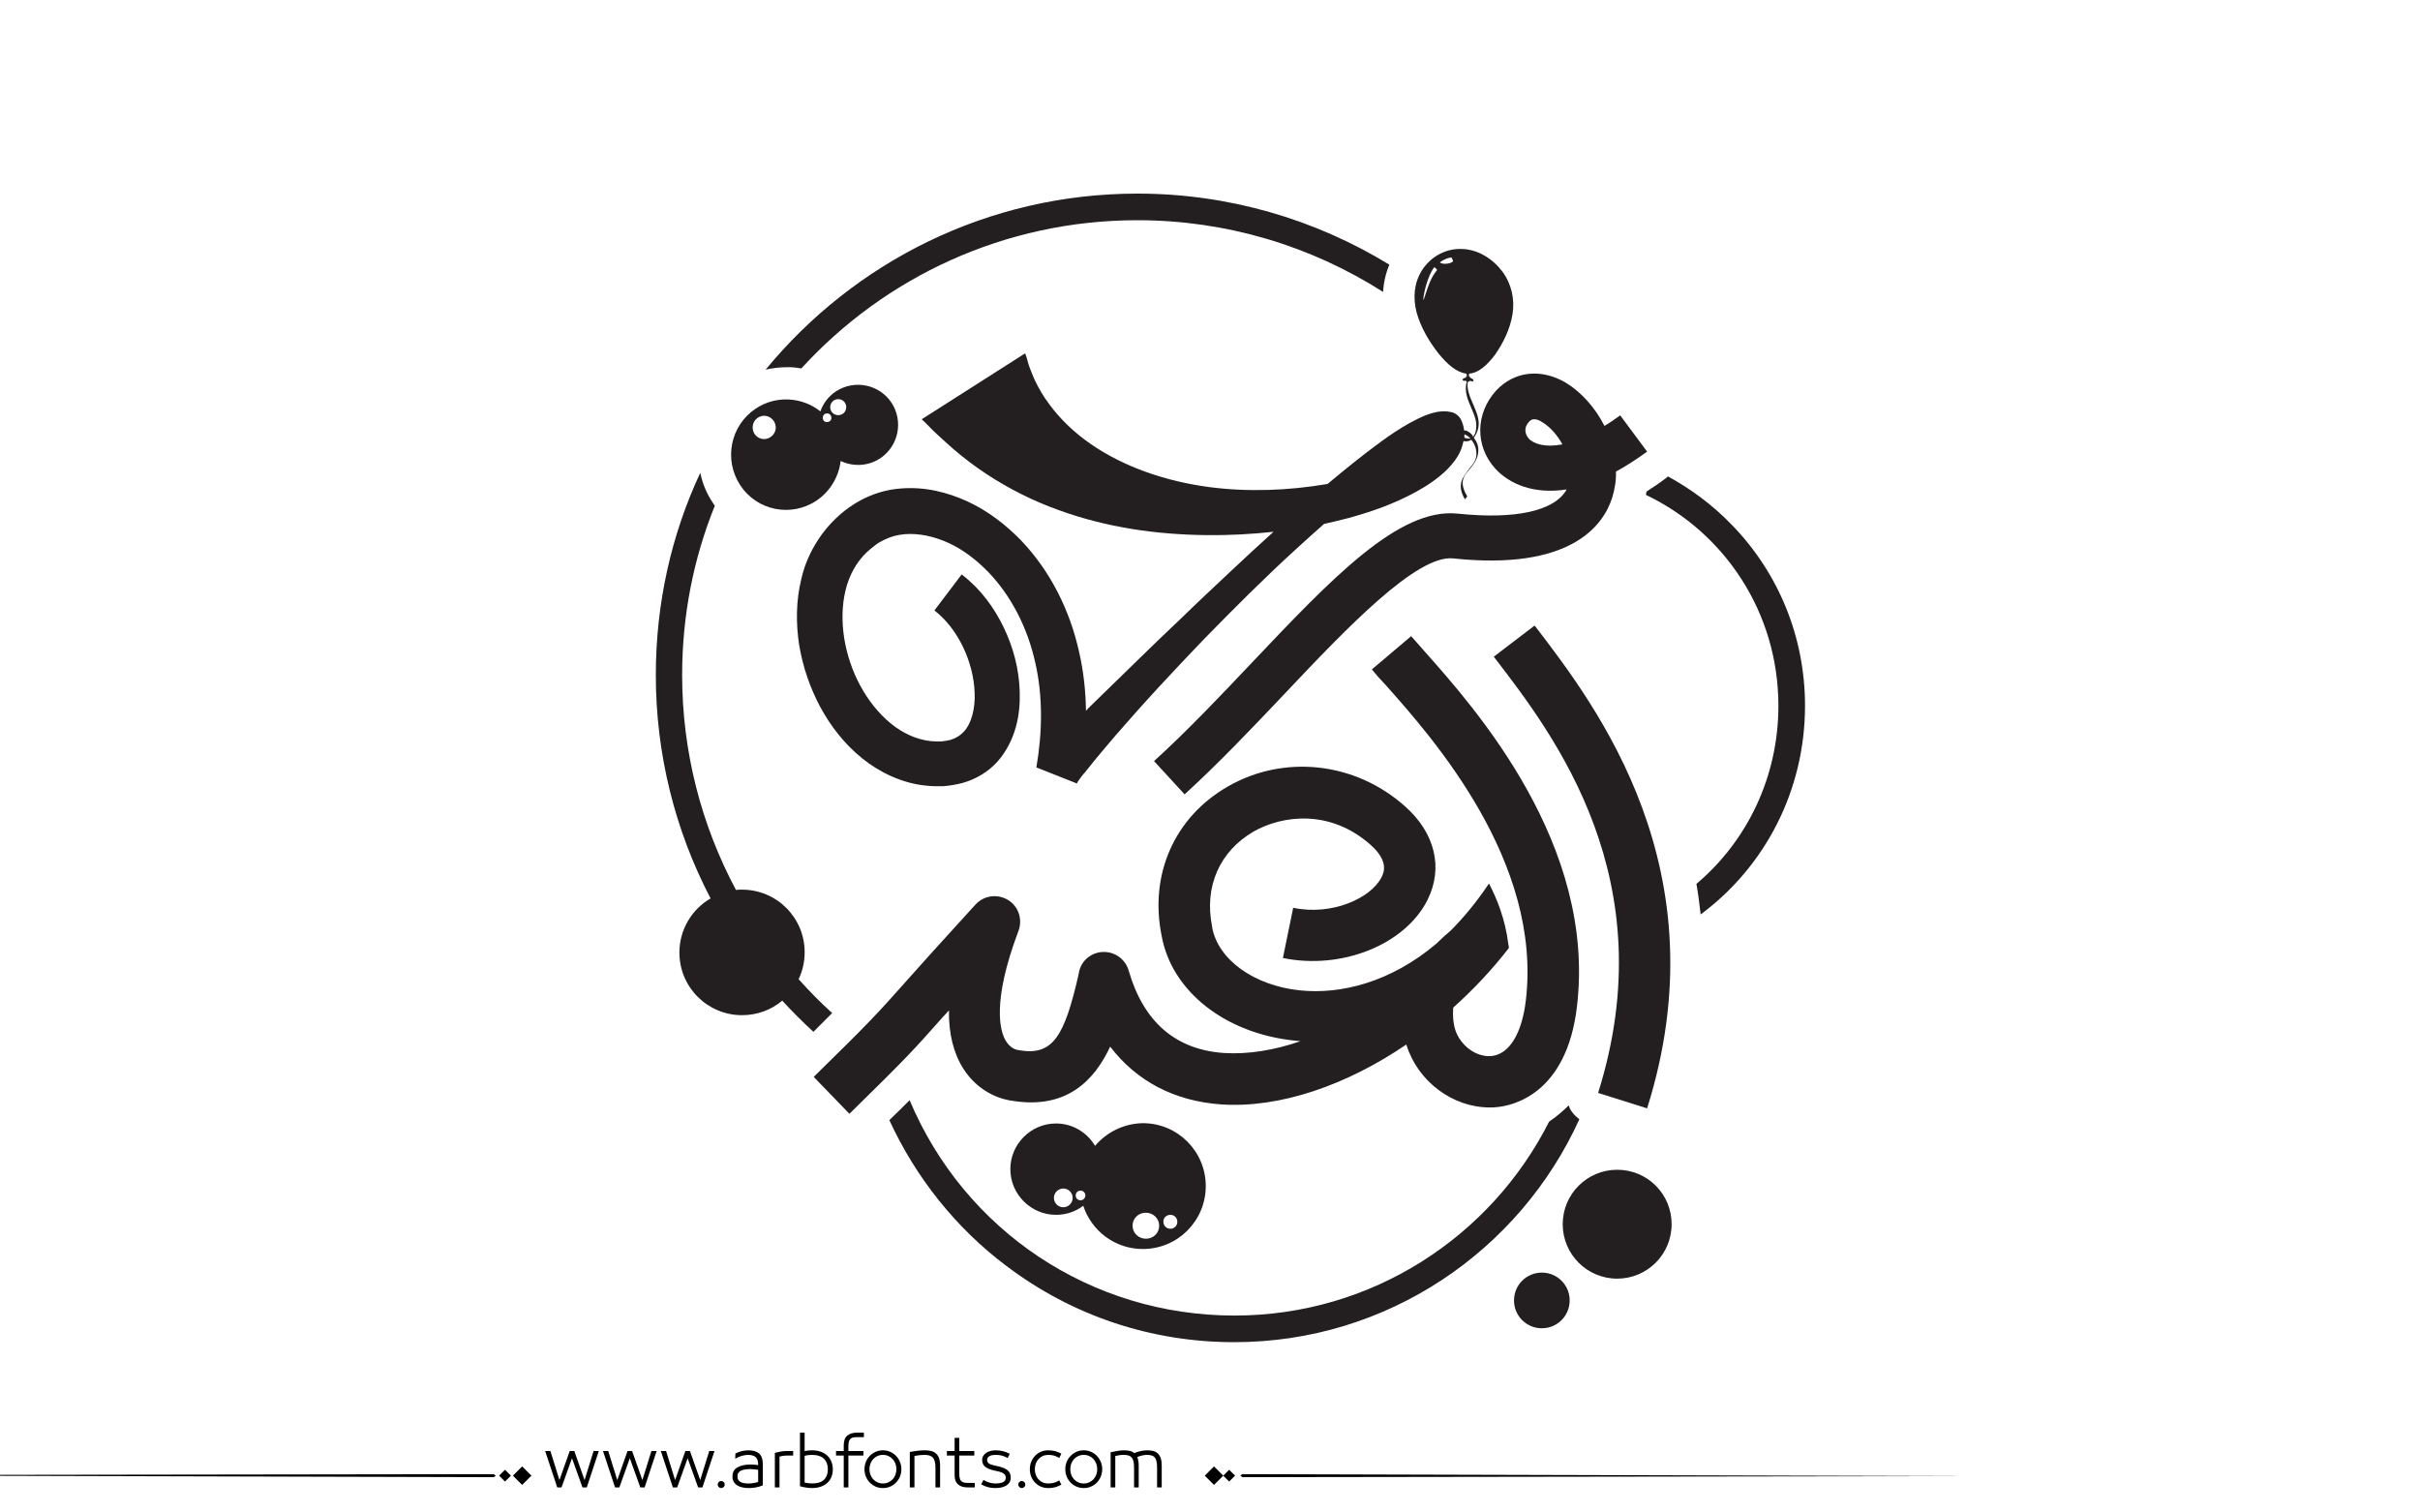 <?xml version="1.0" encoding="utf-8"?>
<!-- Generator: Adobe Illustrator 22.1.0, SVG Export Plug-In . SVG Version: 6.00 Build 0)  -->
<svg version="1.1" id="Layer_1" xmlns="http://www.w3.org/2000/svg" xmlns:xlink="http://www.w3.org/1999/xlink" x="0px" y="0px"
	 viewBox="0 0 800 500" style="enable-background:new 0 0 800 500;" xml:space="preserve">
<style type="text/css">
	.st0{fill:#231F20;}
</style>
<path fill="#000000" class="st0" d="M534.6,386.7c-9.9,0-18,8-18,18c0,9.9,8,18,18,18c9.9,0,18-8,18-18C552.6,394.7,544.6,386.7,534.6,386.7z"/>
<path fill="#000000" class="st0" d="M509.7,420.7c-5.1,0-9.2,4.1-9.2,9.2c0,5.1,4.1,9.2,9.2,9.2c5.1,0,9.2-4.1,9.2-9.2
	C518.9,424.8,514.8,420.7,509.7,420.7z"/>
<path fill="#000000" class="st0" d="M264,323.7c1.3-2.7,2-5.7,2-8.9c0-11.5-9.3-20.7-20.7-20.7c-0.7,0-1.3,0-2,0.1c-11.5-21.5-17.8-45.8-17.8-71
	c0-19.8,3.8-38.7,10.8-56c-0.2-0.3-0.4-0.6-0.6-0.9c-2.1-3.1-3.5-6.5-4.2-10c-9.5,20.3-14.7,43-14.7,66.9c0,26.2,6.4,51.4,18.1,73.8
	c-6.2,3.6-10.3,10.3-10.3,17.9c0,11.5,9.3,20.7,20.7,20.7c5.1,0,9.7-1.8,13.3-4.8c3.3,3.6,6.7,7,10.3,10.3c2.4-2.4,4.4-4.4,6.2-6.2
	C271.2,331.4,267.5,327.6,264,323.7z"/>
<path fill="#000000" class="st0" d="M264.9,121.8C292.4,91.7,332,72.8,376,72.8c29.4,0,57.4,8.5,81.2,23.7c0.2-3.1,0.9-6.2,2.1-9
	C434.6,72.4,406,64,376,64c-49.5,0-93.7,22.7-122.9,58.2c2.2-0.5,4.5-0.8,6.7-0.8C261.5,121.3,263.2,121.5,264.9,121.8z"/>
<path fill="#000000" class="st0" d="M572.4,173.4c-6.2-6.4-13.3-11.7-21-15.9c-0.2,0.2-0.4,0.3-0.6,0.5c-2.1,1.6-4.3,3.1-6.5,4.5
	c-0.1,0.4-0.1,0.7-0.2,1.1c26,12.4,43.8,38.9,43.8,69.7c0,23.5-10.3,44.7-27.1,58.9c0.6,3.3,1,6.7,1.4,10.1
	c21.3-15.8,34.5-41,34.5-69C596.7,210.8,588.1,189.5,572.4,173.4z"/>
<path fill="#000000" class="st0" d="M518.9,366.3c-0.1-0.3-0.2-0.6-0.3-0.9c-2.1,2.1-4.3,3.9-6.5,5.4c-19.2,38-58.6,64.1-104,64.1
	c-47.6,0-89.3-28.2-107.4-71.2c-1.9,1.9-4.1,4.1-6.7,6.6c8.7,18.9,22,35.7,38.7,48.2c21.8,16.5,47.9,25.2,75.3,25.2
	c50.7,0,94.4-30.3,114.1-73.7C520.8,369,519.6,367.8,518.9,366.3z"/>
<path fill="#000000" class="st0" d="M487.2,125.8C487.2,125.8,487.2,125.8,487.2,125.8C487.2,125.8,487.2,125.8,487.2,125.8L487.2,125.8z"/>
<path fill="#000000" class="st0" d="M486.1,143.2c-0.3-0.3-0.7-0.5-1.1-0.7c-0.3-0.2-0.7-0.2-1-0.2c-0.1-1.1-0.4-2.1-0.8-3.1l-0.1-0.2
	c-0.6-1.4-1.9-2.5-3.5-2.8c-1.9-0.4-3.4-0.2-4.7,0c-1.3,0.3-2.4,0.6-3.4,1c-2,0.8-3.8,1.7-5.6,2.7c-3.4,1.9-6.5,4-9.5,6.2
	c-6,4.4-11.7,9-17.3,13.7c-0.1,0.1-0.2,0.1-0.3,0.2c-13,2.2-26.3,2.7-39.2,1c-14.2-1.9-28-6.6-39-14.2c-5.5-3.8-10.2-8.3-13.9-13.4
	c-1.9-2.5-3.4-5.2-4.7-7.9c-0.6-1.4-1.2-2.8-1.7-4.2c-0.6-1.6-0.6-2.4-1.4-4.5l-34.2,21.8c1.3,1.1,3.3,3.4,5,4.9
	c1.7,1.6,3.5,3.2,5.3,4.8c3.6,3.1,7.3,5.9,11.1,8.4c7.6,5,15.7,9,23.8,11.9c16.2,5.9,32.7,8.1,48.7,8.3c7.5,0.1,15-0.3,22.4-1.1
	c-4.8,4.3-9.5,8.7-14.2,13.1c-5.3,5-10.6,9.9-15.8,15c-5.3,5-10.5,10-15.7,15.1l-15.6,15.2L359,235c-0.1-6.6-0.8-13.1-2.3-19.6
	c-3-13.5-9.4-26.6-19.3-36.9c-5-5.1-10.8-9.6-17.5-12.7c-6.7-3.1-14.3-5-22.3-4.3c-16.6,1.3-29.4,15.2-32.7,29.9
	c-1.8,7.3-1.8,14.8-0.7,21.9c1.2,7.1,3.5,13.9,6.9,20.3c3.4,6.3,7.9,12.2,13.8,17c5.8,4.7,13.2,8.3,21.1,9.1c1,0.1,2,0.2,3,0.2
	l0.7,0l0.8,0l0.6,0c0.2,0,0.4,0,0.7,0c1.2-0.1,2.2-0.2,3.3-0.4c1.1-0.2,2.1-0.4,3.2-0.7c4.3-1.2,8.5-3.7,11.5-7.1
	c3-3.4,4.9-7.4,6-11.3c1.1-3.9,1.4-7.8,1.3-11.6c-0.2-7.6-2.1-14.7-5.3-21.4c-3.2-6.6-7.7-12.8-13.9-17.5l-9,11.9
	c7.8,6,13,17.1,13.3,27.4c0.2,5.1-1.1,10-3.5,12.6c-1.2,1.3-2.6,2.2-4.5,2.8c-0.5,0.1-1,0.2-1.5,0.3c-0.5,0.1-1.1,0.1-1.4,0.2
	c-0.1,0-0.3,0-0.5,0l-0.6,0l-0.2,0h0l-0.1,0l-0.4,0c-0.6,0-1.2-0.1-1.8-0.1c-4.7-0.5-9.3-2.6-13.3-5.9c-4-3.3-7.4-7.6-10-12.4
	c-5.2-9.6-7.3-21.5-4.9-31.5c1.2-5,3.6-9.4,7.1-12.7c0.9-0.8,1.7-1.5,2.9-2.4c0.9-0.7,1.9-1.2,2.9-1.7c2-1,4.3-1.6,6.6-1.8
	c4.7-0.4,9.8,0.7,14.6,2.9c4.8,2.2,9.2,5.6,13.1,9.6c7.7,8,13,18.6,15.5,29.8c2.6,11.2,2.4,23.2,0.4,34.8v0L356,259
	c-0.1,0.1,0.2-0.3,0.3-0.6l0.7-1c0.5-0.7,1-1.4,1.6-2l3.3-4.1c2.3-2.8,4.6-5.5,6.9-8.2c4.7-5.4,9.5-10.8,14.4-16.1
	c4.9-5.3,9.8-10.5,14.8-15.7c5-5.1,10.1-10.3,15.2-15.3c5.1-5,10.3-10,15.6-14.8c2.9-2.7,5.9-5.3,8.9-8c2.6-0.6,5.3-1.2,7.9-1.9
	c7.7-2.1,15.2-4.7,22.5-8.7c3.6-2,7.2-4.3,10.5-7.6c1.6-1.7,3.3-3.7,4.4-6.4c0.3-0.9,0.6-1.8,0.8-2.8c0.8,0.2,1.5,0.1,2.2-0.2
	c0.1-0.1,0.3-0.2,0.4-0.2c1.3,1.6,1.9,3.6,1.6,5.6c-0.3,1.9-1.8,3.2-2.9,4.7c-0.6,0.8-1.1,1.7-1.6,2.5c-1.1,2.3-0.6,4.6,0.8,6.9
	c-0.1-0.1,0.8-0.8,0.7-1.1c-0.8-1.3-1.4-2.7-1.5-4.2c0-2,1.3-3.6,2.6-5c1.4-1.7,2.6-3.6,2.6-5.8c0.1-1.5-0.5-3-1.5-4.3
	c0.8-1,1.3-2.3,1.5-3.3c1-5.1-4.2-10.1-3.5-15.1c0.3,0,0.5-0.4,0.8-0.4c0.2,0,0.8,0.3,1,0.1c0,0,0.1-0.1,0.1-0.1c0,0,0,0,0-0.1
	c0-0.5-0.7-0.7-1-0.9c-0.1-0.1-0.2-0.1-0.3-0.2c0.1,0,0.2-0.1,0.1-0.2c-0.1-0.1-0.2-0.2-0.3-0.2c0,0-0.1,0-0.1,0l0.2-0.8
	c0,0,0,0,0,0c3.1-0.2,5.9-2.8,8.5-6.2c2.6-3.7,5-8.4,5.8-13.4c0.8-5-0.3-10-3.4-14.2c-3.1-4.1-8.1-7.4-13.7-7.4
	c-5.6-0.1-10.2,3-12.8,7c-2.6,4.1-3.1,9-1.8,14c1.4,5,4.2,9.7,7.2,13.5c2.9,3.6,6,6.3,9.2,6.7c0,0,0,0,0,0l0.3,0.8
	c-0.2,0-0.4,0.1-0.4,0.3c0,0.1,0,0.1,0.1,0.2c-0.1,0-0.1,0-0.2,0.1c-0.3,0-0.7,0.1-0.9,0.4c0,0,0,0.1-0.1,0.1c0,0,0,0.1,0,0.1
	c0,0.1,0,0.1,0,0.2c0,0,0,0,0.1,0c0.1,0.1,0.2,0.1,0.3,0.2c0.2,0,0.4-0.1,0.6,0c0.2,0,0.3,0.2,0.4,0.3c-0.5,1.5-0.4,3.1,0,4.7
	c0.7,2.7,2.2,5.1,2.9,7.8c0.4,1.6,0.4,4.5-0.9,5.7C486.9,143.9,486.5,143.6,486.1,143.2z M484.4,144.8c-0.1,0-0.2-0.1-0.3-0.1
	c0-0.2,0-0.4,0-0.5c0-0.2,0-0.4,0-0.6c0.3,0.1,0.7,0.3,1,0.5c0.2,0.1,0.4,0.3,0.5,0.4c0.2,0.1,0.3,0.3,0.5,0.5
	C485.6,145,485,145,484.4,144.8z M470.6,99.2c-0.4-0.6,1.3-8.3,3.6-10.9c0.3,0.3,0.6,0.6,0.9,0.9C473.1,91.8,472.6,93.1,470.6,99.2z
	 M476,86.7c0.7-0.5,1.4-0.9,2.2-1.2c0.5-0.2,1-0.3,1.6-0.4c0.2,0.3,0.4,0.7,0.5,1C480.8,86.9,477,87.8,476,86.7z"/>
<path fill="#000000" class="st0" d="M269.9,165.5c4.6-3.1,7.4-8,8-13.1c4.1,1.9,9,1.8,13.1-0.9c6.1-4.1,7.7-12.3,3.7-18.4
	c-4.1-6.1-12.3-7.7-18.4-3.7c-2.5,1.7-4.2,4-5.1,6.6c-6-4.8-14.7-5.4-21.4-0.9c-8.4,5.6-10.6,16.9-5.1,25.3
	C250.2,168.8,261.5,171.1,269.9,165.5z M275.6,132.4c1.2-0.8,2.9-0.5,3.7,0.7c0.8,1.2,0.5,2.9-0.7,3.7c-1.2,0.8-2.9,0.5-3.7-0.7
	C274.1,134.9,274.4,133.2,275.6,132.4z M272.6,136.9c0.7-0.4,1.6-0.3,2,0.4c0.4,0.7,0.3,1.6-0.4,2c-0.7,0.4-1.6,0.3-2-0.4
	C271.8,138.2,272,137.3,272.6,136.9z M250.5,138.1c1.8-1.2,4.1-0.7,5.3,1.1c1.2,1.8,0.7,4.1-1.1,5.3c-1.8,1.2-4.1,0.7-5.3-1.1
	C248.3,141.6,248.8,139.2,250.5,138.1z"/>
<path fill="#000000" class="st0" d="M494.2,154.8c4.7,5.2,12.8,8.7,23.7,7c-3.9,7.1-16.9,10-36,8c-19.5-2.1-41.9,21.7-67.9,49.1
	c-10.6,11.2-21.6,22.8-32.5,32.7l10.1,11c11.3-10.3,22.5-22.1,33.3-33.5c20.3-21.5,43.5-45.8,55.5-44.5
	c38.6,4.1,49.5-10.7,52.5-19.9c0.9-2.9,1.4-5.8,1.3-8.8c3.3-1.8,6.7-4,10.3-6.6l-8.9-12c-1.8,1.3-3.5,2.5-5.2,3.5
	c-3.1-6.1-7.7-11.2-12.8-14.3c-8.2-4.8-17-3.8-23,2.6C487.7,136.7,487.6,147.4,494.2,154.8z M505.4,139.5c0.4-0.4,0.8-0.9,1.8-0.9
	c0.7,0,1.5,0.2,2.7,1c2.5,1.5,4.9,4.2,6.6,7.3c-5.6,1.1-9.5-0.1-11.2-2C504.2,143.5,503.6,141.5,505.4,139.5z"/>
<path fill="#000000" class="st0" d="M311.6,336.3c0.7-0.7,1.4-1.5,2.1-2.3c-0.1,7.7,1.5,14.1,4.7,19.2c5.5,8.7,13.8,10.4,16.2,10.7
	c17.9,2.9,27.1-6.6,32.4-17.9c8.7,11.4,21.2,18,36.7,19.1c19.5,1.3,41.5-6.4,61.2-19.8c0,0.1,0.1,0.2,0.1,0.3
	c3.8,12,15.3,20.5,27.4,20.5c0.8,0,1.6,0,2.4-0.1c5.4-0.5,23.1-4.4,26.5-33.2c6.4-53.5-33.4-98.4-50.4-117.5c-1.7-1.9-3.2-3.6-4.4-5
	l-13,11c1.2,1.5,2.8,3.3,4.7,5.3c15.5,17.4,51.7,58.3,46.2,104.2c-1.3,10.9-5.5,17.7-11.3,18.3c-5,0.5-10.3-3.4-12-8.6
	c-0.7-2.2-0.9-4.7-0.7-7.4c6.7-6,12.9-12.6,18.4-19.7c0-0.5-0.1-0.9-0.2-1.4c-1-8.2-3.8-14.9-6.1-19.4c-0.1-0.2-0.2-0.4-0.3-0.5
	c-4,6-8.3,11.2-12.7,15.6c-1.7,1.4-3.2,2.8-4.6,4.2c-15.1,12.8-31.6,16.9-45.2,15.5c-15.2-1.6-27.1-10.2-29-20.9c0-0.1,0-0.1,0-0.2
	c-2.7-13.2,2.5-24.9,13.7-31.4c9.5-5.4,25.3-7.5,38.7,4.4c6.2,5.5,4.3,9.3,3.6,10.7c-3.5,6.9-16.3,12.8-29.2,10.1l-3.4,16.6
	c19.4,4,40.4-4.4,47.8-19.2c5.3-10.6,2.5-22.2-7.5-31c-16.4-14.6-39.9-17.2-58.5-6.5c-17.6,10.1-26,29-21.9,49.3
	c3.3,18.4,21,32.3,43.9,34.7c0.7,0.1,1.3,0.1,2,0.2c-8.7,3-17.3,4.4-25.3,3.9c-16-1.1-26.6-10.3-31.5-27.3c-1.1-3.7-4.5-6.2-8.4-6.1
	c-3.9,0.1-7.2,2.8-8,6.6l-0.2,1.1c-4.6,19.9-8.3,26.7-19.5,24.8c-0.4-0.1-0.3-0.1-0.6-0.1c-0.6-0.1-2.6-0.7-4-3.2
	c-1.7-2.9-4.7-12.4,4.3-36.2c1.4-3.8,0-8.1-3.5-10.2c-3.5-2.1-7.9-1.5-10.7,1.5C310.6,312,303.9,319.5,299,325
	c-8.7,9.8-11.6,13-30,31l11.8,12.2C299.6,349.8,302.7,346.4,311.6,336.3z"/>
<path fill="#000000" class="st0" d="M362,378.8c-2.6-4.4-7.4-7.4-12.9-7.4c-8.3,0-15.1,6.8-15.1,15.1c0,8.3,6.8,15.1,15.1,15.1c3.4,0,6.5-1.1,9-3
	c2.7,8.3,10.5,14.3,19.7,14.3c11.5,0,20.8-9.3,20.8-20.8c0-11.5-9.3-20.8-20.8-20.8C371.5,371.4,365.8,374.3,362,378.8z
	 M351.5,399.1c-1.7,0-3.1-1.4-3.1-3.1c0-1.7,1.4-3.1,3.1-3.1c1.7,0,3.1,1.4,3.1,3.1C354.6,397.7,353.2,399.1,351.5,399.1z
	 M357.2,396.8c-0.9,0-1.6-0.7-1.6-1.6c0-0.9,0.7-1.6,1.6-1.6c0.9,0,1.6,0.7,1.6,1.6C358.8,396,358.1,396.8,357.2,396.8z
	 M386.9,401.6c1.3,0,2.3,1,2.3,2.3c0,1.3-1,2.3-2.3,2.3c-1.3,0-2.3-1-2.3-2.3C384.5,402.6,385.6,401.6,386.9,401.6z M383.2,405.2
	c0,2.4-1.9,4.3-4.4,4.3c-2.4,0-4.4-1.9-4.4-4.3c0-2.4,1.9-4.3,4.4-4.3C381.2,400.9,383.2,402.8,383.2,405.2z"/>
<path fill="#000000" class="st0" d="M544.5,366.4c24.8-78.7-16.8-133-36.8-159.1l-0.4-0.5l-13.5,10.3l0.4,0.5c19.7,25.6,56.2,73.4,34.1,143.7
	L544.5,366.4z"/>
<path fill="#000000" d="M273.602,481.306c-0.578-0.576-1.301-1.03-2.174-1.362c-0.873-0.331-1.885-0.497-3.039-0.497
	c-0.663,0-1.463,0.079-2.4,0.238v-6.077h-1.535v17.711c0.706,0.202,1.402,0.354,2.087,0.454s1.301,0.151,1.849,0.151
	c1.153,0,2.166-0.162,3.039-0.486s1.596-0.764,2.174-1.319c0.576-0.555,1.006-1.211,1.287-1.968s0.42-1.561,0.42-2.411
	s-0.139-1.657-0.42-2.422C274.608,482.554,274.178,481.883,273.602,481.306z M272.391,489.167c-0.852,0.829-2.17,1.243-3.958,1.243
	c-0.39,0-0.805-0.032-1.244-0.097c-0.439-0.065-0.84-0.134-1.2-0.206v-8.845c0.447-0.115,0.887-0.194,1.319-0.237
	c0.433-0.044,0.808-0.065,1.125-0.065c0.894,0,1.668,0.112,2.325,0.335c0.656,0.224,1.199,0.545,1.633,0.963
	c0.432,0.418,0.752,0.919,0.961,1.503s0.314,1.243,0.314,1.979C273.667,487.195,273.241,488.338,272.391,489.167z M247.392,479.446
	c-0.62,0-1.297,0.079-2.033,0.238c-0.735,0.158-1.485,0.433-2.249,0.821l-0.065,1.73c0.548-0.303,0.973-0.52,1.276-0.649
	s0.624-0.237,0.962-0.324c0.338-0.086,0.677-0.158,1.016-0.216s0.667-0.087,0.984-0.087c1.139,0,1.982,0.249,2.53,0.746
	s0.822,1.33,0.822,2.498v0.13c-0.332-0.044-0.732-0.087-1.2-0.13c-0.469-0.043-0.876-0.065-1.222-0.065
	c-1.831,0-3.302,0.311-4.412,0.931c-1.11,0.619-1.665,1.644-1.665,3.07c0,0.707,0.155,1.305,0.465,1.795
	c0.31,0.49,0.713,0.88,1.211,1.168s1.067,0.497,1.708,0.627c0.641,0.13,1.308,0.194,2,0.194c0.807,0,1.6-0.072,2.378-0.216
	c0.779-0.145,1.536-0.368,2.271-0.671v-7.028c0-1.585-0.397-2.742-1.189-3.471C250.189,479.811,248.992,479.446,247.392,479.446z
	 M250.636,489.892c-0.375,0.144-0.858,0.267-1.449,0.367c-0.591,0.102-1.183,0.151-1.773,0.151c-0.505,0-0.984-0.035-1.438-0.108
	c-0.454-0.071-0.84-0.197-1.157-0.378c-0.317-0.18-0.57-0.414-0.757-0.703c-0.188-0.288-0.281-0.663-0.281-1.124
	c0-0.52,0.111-0.934,0.335-1.244c0.224-0.31,0.533-0.551,0.93-0.724c0.396-0.174,0.85-0.296,1.362-0.368
	c0.511-0.072,1.041-0.108,1.589-0.108c0.476,0,0.984,0.029,1.524,0.087c0.541,0.058,0.912,0.108,1.114,0.151V489.892z
	 M258.032,479.868c-0.649,0.122-1.276,0.263-1.881,0.422v11.418h1.535v-10.186c0.202-0.072,0.563-0.147,1.082-0.228
	c0.519-0.079,1.002-0.118,1.449-0.118h1.989v-1.492H260C259.336,479.685,258.681,479.746,258.032,479.868z M-77.92,487.667
	l241.145,0.656l0.663-0.433l-0.632-0.564L-77.92,487.667z M164.994,487.825l1.95,1.95l1.95-1.95l-1.95-1.95L164.994,487.825z
	 M169.559,487.825l3.057,3.057l3.057-3.057l-3.057-3.057L169.559,487.825z M212.359,489.286l-3.395-9.602h-1.514l-3.396,9.602
	l-2.984-9.602h-1.73l3.979,12.023h1.428l3.46-9.645l3.46,9.645h1.427l3.979-12.023h-1.73L212.359,489.286z M238.418,489.589
	c-0.317,0-0.591,0.115-0.822,0.346c-0.231,0.23-0.346,0.505-0.346,0.822c0,0.316,0.115,0.591,0.346,0.821
	c0.23,0.23,0.504,0.346,0.822,0.346c0.317,0,0.591-0.115,0.822-0.346c0.23-0.23,0.346-0.505,0.346-0.821
	c0-0.317-0.116-0.592-0.346-0.822C239.009,489.704,238.735,489.589,238.418,489.589z M193.243,489.286l-3.395-9.602h-1.514
	l-3.396,9.602l-2.984-9.602h-1.73l3.979,12.023h1.428l3.46-9.645l3.46,9.645h1.427l3.979-12.023h-1.73L193.243,489.286z
	 M231.476,489.286l-3.395-9.602h-1.514l-3.396,9.602l-2.984-9.602h-1.73l3.979,12.023h1.428l3.46-9.645l3.46,9.645h1.427
	l3.979-12.023h-1.73L231.476,489.286z M382.732,480.474c-0.426-0.396-0.938-0.667-1.535-0.812c-0.598-0.144-1.271-0.216-2.021-0.216
	c-0.664,0-1.393,0.09-2.184,0.271c-0.793,0.181-1.471,0.4-2.033,0.659c-0.346-0.331-0.818-0.569-1.416-0.714
	c-0.6-0.144-1.273-0.216-2.023-0.216c-0.635,0-1.268,0.058-1.902,0.173l-2.465,0.454v11.635h1.535v-10.38
	c0.447-0.102,0.883-0.188,1.309-0.26c0.424-0.072,0.896-0.108,1.416-0.108c0.605,0,1.125,0.058,1.557,0.173
	c0.434,0.116,0.789,0.321,1.07,0.616c0.281,0.296,0.494,0.711,0.639,1.244s0.217,1.24,0.217,2.119v6.596h1.535v-7.201
	c0-0.663-0.055-1.243-0.162-1.741c-0.109-0.497-0.213-0.861-0.314-1.092c0.086-0.043,0.281-0.119,0.584-0.228
	c0.303-0.107,0.602-0.197,0.898-0.27c0.295-0.072,0.586-0.126,0.875-0.162s0.547-0.055,0.779-0.055c0.59,0,1.102,0.058,1.535,0.173
	c0.432,0.116,0.781,0.317,1.049,0.605c0.266,0.289,0.471,0.703,0.615,1.244c0.145,0.54,0.217,1.251,0.217,2.13v6.596h1.535v-7.201
	c0-0.995-0.111-1.816-0.336-2.466C383.482,481.393,383.158,480.87,382.732,480.474z M280.1,474.581
	c-0.785,0.648-1.18,1.729-1.18,3.243v1.86h-2.551v1.492h2.551v10.531h1.537v-10.531h4.973v-1.492h-4.973v-1.471
	c0-0.635,0.045-1.149,0.141-1.546c0.094-0.396,0.24-0.707,0.443-0.931c0.201-0.223,0.475-0.385,0.82-0.486
	c0.346-0.101,0.779-0.151,1.299-0.151h2.422v-1.492h-2.271C281.956,473.607,280.885,473.932,280.1,474.581z M398.273,487.825
	l3.057,3.057l3.057-3.057l-3.057-3.057L398.273,487.825z M343.322,482.322c0.389-0.418,0.854-0.749,1.395-0.994
	s1.135-0.368,1.783-0.368c0.736,0,1.373,0.076,1.914,0.228s1.121,0.414,1.74,0.789l0.715-1.405c-0.707-0.39-1.393-0.674-2.055-0.854
	c-0.664-0.181-1.436-0.271-2.314-0.271c-0.85,0-1.639,0.155-2.367,0.465c-0.729,0.311-1.367,0.746-1.914,1.309
	c-0.549,0.563-0.98,1.222-1.297,1.979c-0.317,0.757-0.476,1.59-0.476,2.498s0.158,1.74,0.476,2.497
	c0.316,0.757,0.748,1.413,1.297,1.969c0.547,0.555,1.186,0.987,1.914,1.297c0.729,0.311,1.518,0.465,2.367,0.465
	c0.879,0,1.65-0.09,2.314-0.27c0.662-0.181,1.348-0.466,2.055-0.854l-0.715-1.406c-0.619,0.375-1.199,0.639-1.74,0.79
	s-1.178,0.227-1.914,0.227c-0.648,0-1.242-0.119-1.783-0.356c-0.541-0.238-1.006-0.565-1.395-0.984
	c-0.391-0.418-0.693-0.915-0.908-1.492c-0.217-0.576-0.324-1.203-0.324-1.881s0.107-1.305,0.324-1.882
	C342.628,483.238,342.931,482.741,343.322,482.322z M404.387,487.825l1.949,1.95l1.951-1.95l-1.951-1.95L404.387,487.825z
	 M410.701,487.326l-0.664,0.433l0.633,0.564l241.176-0.341L410.701,487.326z M362.611,481.295c-0.549-0.569-1.193-1.02-1.936-1.352
	c-0.742-0.331-1.547-0.497-2.412-0.497c-0.863,0-1.668,0.166-2.41,0.497c-0.742,0.332-1.389,0.782-1.936,1.352
	c-0.549,0.57-0.977,1.229-1.287,1.979c-0.311,0.749-0.465,1.557-0.465,2.422s0.154,1.672,0.465,2.422s0.738,1.409,1.287,1.979
	c0.547,0.569,1.193,1.017,1.936,1.341s1.547,0.486,2.41,0.486c0.865,0,1.67-0.162,2.412-0.486s1.387-0.771,1.936-1.341
	c0.547-0.569,0.977-1.229,1.287-1.979c0.309-0.75,0.465-1.557,0.465-2.422s-0.156-1.673-0.465-2.422
	C363.587,482.524,363.158,481.865,362.611,481.295z M362.394,487.523c-0.217,0.569-0.52,1.067-0.908,1.492
	c-0.389,0.426-0.857,0.765-1.406,1.017c-0.547,0.252-1.152,0.378-1.816,0.378c-0.662,0-1.268-0.126-1.816-0.378
	c-0.547-0.252-1.016-0.591-1.404-1.017c-0.391-0.425-0.693-0.923-0.908-1.492c-0.217-0.569-0.324-1.179-0.324-1.827
	c0-0.649,0.107-1.262,0.324-1.839c0.215-0.576,0.518-1.077,0.908-1.503c0.389-0.425,0.857-0.764,1.404-1.016
	c0.549-0.252,1.154-0.379,1.816-0.379c0.664,0,1.27,0.127,1.816,0.379c0.549,0.252,1.018,0.591,1.406,1.016
	c0.389,0.426,0.691,0.927,0.908,1.503c0.217,0.577,0.324,1.189,0.324,1.839C362.718,486.345,362.611,486.954,362.394,487.523z
	 M296.221,481.295c-0.547-0.569-1.191-1.02-1.936-1.352c-0.742-0.331-1.545-0.497-2.41-0.497s-1.67,0.166-2.412,0.497
	c-0.742,0.332-1.387,0.782-1.936,1.352c-0.547,0.57-0.977,1.229-1.285,1.979c-0.311,0.749-0.465,1.557-0.465,2.422
	s0.154,1.672,0.465,2.422c0.309,0.75,0.738,1.409,1.285,1.979c0.549,0.569,1.193,1.017,1.936,1.341s1.547,0.486,2.412,0.486
	s1.668-0.162,2.41-0.486c0.744-0.324,1.389-0.771,1.936-1.341c0.549-0.569,0.977-1.229,1.287-1.979s0.465-1.557,0.465-2.422
	s-0.154-1.673-0.465-2.422C297.198,482.524,296.77,481.865,296.221,481.295z M296.006,487.523c-0.217,0.569-0.52,1.067-0.908,1.492
	c-0.391,0.426-0.859,0.765-1.406,1.017c-0.549,0.252-1.154,0.378-1.816,0.378c-0.664,0-1.27-0.126-1.816-0.378
	c-0.549-0.252-1.018-0.591-1.406-1.017c-0.389-0.425-0.691-0.923-0.908-1.492s-0.324-1.179-0.324-1.827
	c0-0.649,0.107-1.262,0.324-1.839c0.217-0.576,0.52-1.077,0.908-1.503c0.389-0.425,0.857-0.764,1.406-1.016
	c0.547-0.252,1.152-0.379,1.816-0.379c0.662,0,1.268,0.127,1.816,0.379c0.547,0.252,1.016,0.591,1.406,1.016
	c0.389,0.426,0.691,0.927,0.908,1.503c0.215,0.577,0.324,1.189,0.324,1.839C296.331,486.345,296.221,486.954,296.006,487.523z
	 M309.381,480.463c-0.455-0.39-0.996-0.656-1.623-0.801c-0.627-0.144-1.309-0.216-2.043-0.216c-0.707,0-1.465,0.047-2.271,0.141
	s-1.701,0.234-2.682,0.422v11.699h1.535v-10.402c1.184-0.23,2.293-0.346,3.33-0.346c0.592,0,1.111,0.062,1.559,0.184
	c0.445,0.123,0.818,0.332,1.113,0.628c0.295,0.295,0.525,0.713,0.691,1.254s0.25,1.251,0.25,2.13v6.553h1.535v-7.201
	c0-0.995-0.119-1.82-0.357-2.477C310.18,481.375,309.834,480.852,309.381,480.463z M318.516,490.054
	c-0.346-0.108-0.619-0.277-0.82-0.509c-0.203-0.23-0.35-0.547-0.443-0.951c-0.096-0.403-0.141-0.922-0.141-1.557v-5.86h4.973v-1.492
	h-4.973v-4.347h-1.537v4.347h-2.551v1.492h2.551v6.466c0,0.764,0.109,1.405,0.326,1.925c0.215,0.519,0.525,0.937,0.93,1.254
	c0.402,0.317,0.867,0.544,1.395,0.682c0.525,0.137,1.105,0.205,1.74,0.205h2.271v-1.492h-2.422
	C319.295,490.216,318.862,490.162,318.516,490.054z M337.784,489.589c-0.316,0-0.59,0.115-0.82,0.346s-0.346,0.505-0.346,0.822
	c0,0.316,0.115,0.591,0.346,0.821s0.504,0.346,0.82,0.346c0.318,0,0.592-0.115,0.822-0.346s0.346-0.505,0.346-0.821
	c0-0.317-0.115-0.592-0.346-0.822S338.102,489.589,337.784,489.589z M333.178,486.106c-0.346-0.303-0.785-0.565-1.318-0.789
	c-0.533-0.223-1.182-0.422-1.947-0.595l-0.799-0.173c-1.053-0.216-1.781-0.461-2.184-0.735c-0.404-0.273-0.607-0.678-0.607-1.211
	c0-0.504,0.238-0.904,0.715-1.2c0.475-0.295,1.174-0.443,2.098-0.443c0.793,0,1.477,0.076,2.055,0.228
	c0.576,0.151,1.217,0.421,1.924,0.811l0.691-1.405c-1.412-0.765-2.969-1.146-4.67-1.146c-0.635,0-1.223,0.076-1.764,0.228
	c-0.539,0.151-1.008,0.364-1.404,0.638s-0.711,0.605-0.941,0.994c-0.23,0.39-0.346,0.815-0.346,1.276
	c0,0.462,0.072,0.88,0.217,1.254c0.143,0.375,0.381,0.707,0.713,0.995s0.758,0.537,1.275,0.746c0.52,0.209,1.146,0.4,1.883,0.573
	l0.908,0.194c1.008,0.217,1.729,0.49,2.162,0.822c0.432,0.331,0.648,0.771,0.648,1.318c0,0.39-0.086,0.707-0.26,0.952
	c-0.172,0.245-0.414,0.436-0.725,0.573c-0.311,0.137-0.678,0.237-1.102,0.303c-0.426,0.064-0.877,0.097-1.352,0.097
	c-0.592,0-1.223-0.09-1.893-0.271c-0.67-0.18-1.352-0.479-2.045-0.897l-0.734,1.471c0.779,0.433,1.539,0.742,2.281,0.93
	s1.539,0.281,2.391,0.281c0.748,0,1.434-0.072,2.053-0.216c0.621-0.145,1.158-0.36,1.611-0.648c0.455-0.289,0.805-0.649,1.049-1.082
	c0.246-0.433,0.369-0.93,0.369-1.492c0-0.476-0.072-0.915-0.217-1.318C333.77,486.763,333.526,486.41,333.178,486.106z"/>
</svg>

